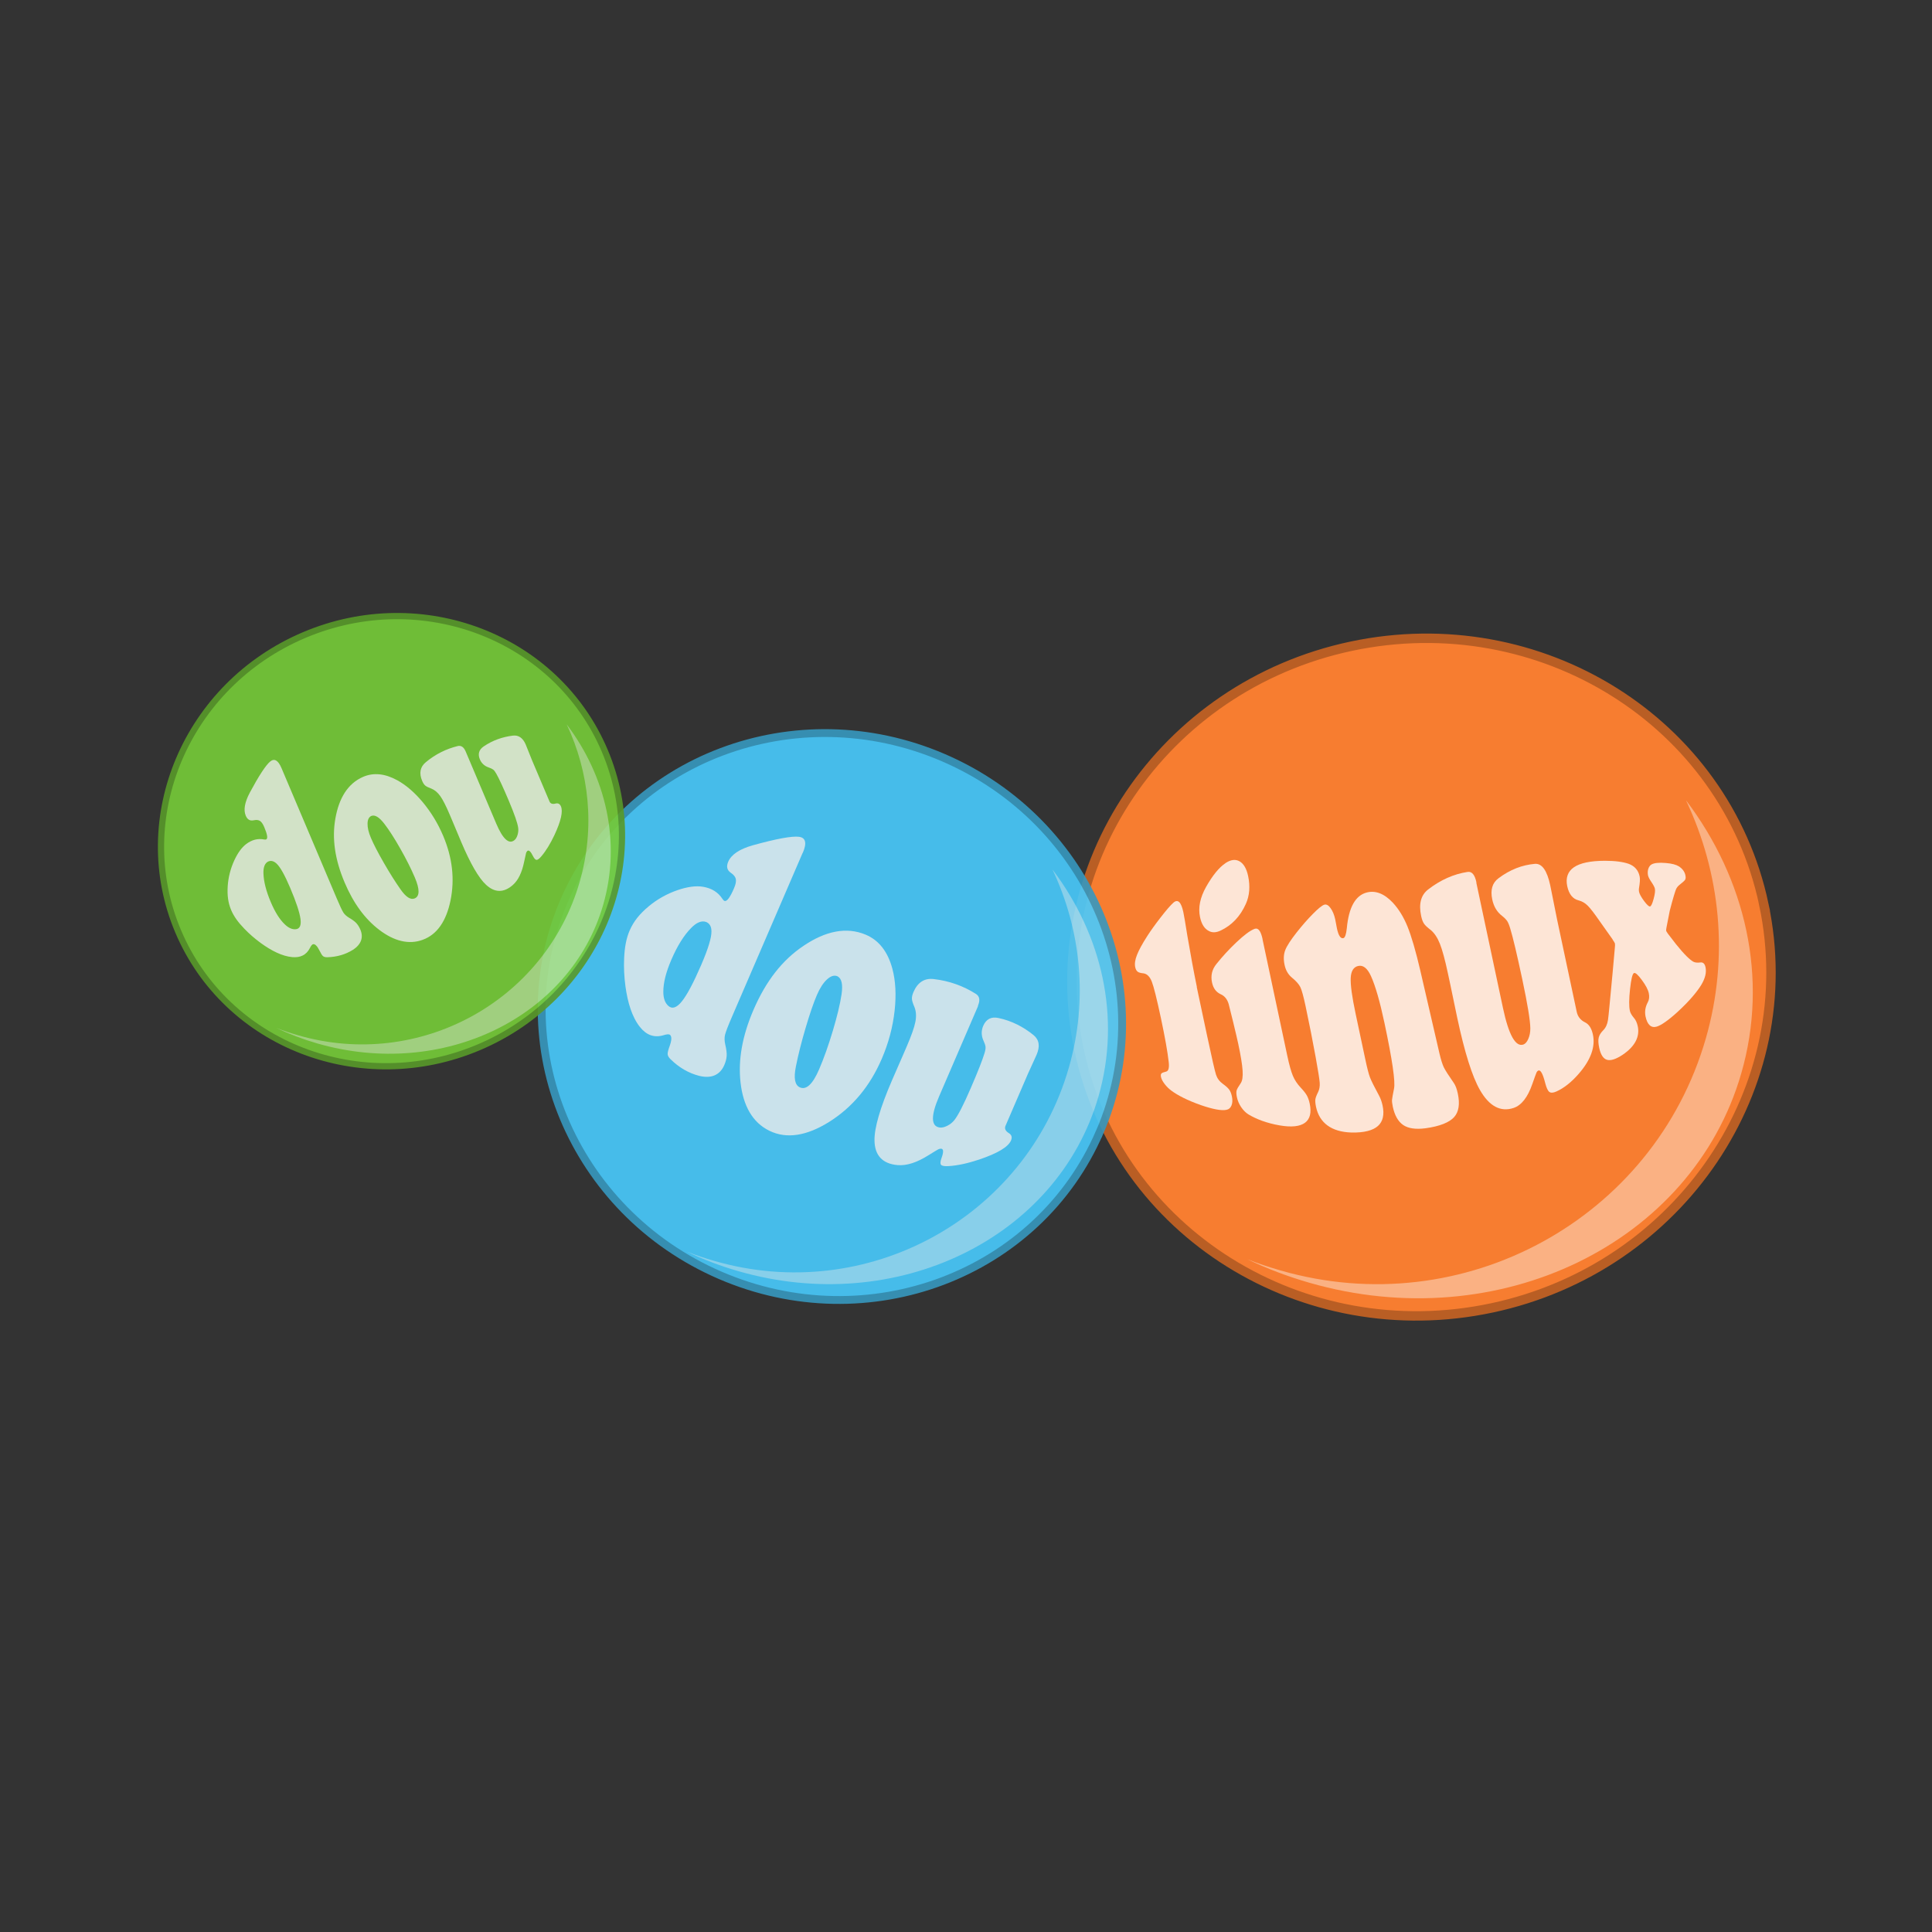 <svg:svg xmlns:dc="http://purl.org/dc/elements/1.1/" xmlns:ns1="http://www.inkscape.org/namespaces/inkscape" xmlns:ns3="http://web.resource.org/cc/" xmlns:rdf="http://www.w3.org/1999/02/22-rdf-syntax-ns#" xmlns:svg="http://www.w3.org/2000/svg" enable-background="new 0 0 276.033 150.413" height="281.504" id="Layer_1" version="1.1" viewBox="-1.675 -64.442 281.504 281.504" width="281.504" x="0px" y="0px" xml:space="preserve">
<svg:rect x="-1.675" y="-64.442" width="281.504" height="281.504" fill="#333333" stroke="none"/>
<svg:g>
	<svg:path d="m255.32 67.323c5.658 26.611-12.098 52.954-39.635 58.809-27.533 5.855-54.475-10.99-60.131-37.6-5.657-26.609 12.1-52.958 39.633-58.812 27.55-5.851 54.49 10.993 60.14 37.605z" fill="#F77D30" id="path2160_5_" ns1:export-xdpi="90" ns1:export-ydpi="90" />
		<svg:path d="m255.32 67.323c5.658 26.611-12.098 52.954-39.635 58.809-27.533 5.855-54.475-10.99-60.131-37.6-5.657-26.609 12.1-52.958 39.633-58.812 27.55-5.851 54.49 10.993 60.14 37.605z" fill="none" id="path2160_4_" stroke="#B95E24" stroke-width="1.372" ns1:export-xdpi="90" ns1:export-ydpi="90" />
	<svg:path d="m244 52.201c4.967 10.504 6.316 22.729 2.863 34.703-7.588 26.309-35.34 41.441-61.932 33.773-1.66-0.48-3.297-1.014-4.867-1.645 2.855 1.369 5.869 2.514 9.031 3.426 27.598 7.961 55.793-5.713 62.949-30.525 4.02-13.899 0.6-28.319-8.04-39.744z" fill="#FAB183" id="path2162_2_" />
	<svg:g fill="#FDE5D6">
		<svg:path d="m172.7 79.375c0.51 2.403 1.021 4.806 1.531 7.208 0.68 3.189 1.105 5.048 1.281 5.582 0.178 0.535 0.512 0.979 1.012 1.337 0.426 0.306 0.727 0.581 0.902 0.821 0.174 0.241 0.305 0.568 0.393 0.98 0.111 0.521 0.092 0.975-0.062 1.34-0.154 0.363-0.416 0.576-0.783 0.633-0.676 0.129-1.906-0.084-3.666-0.693-1.986-0.697-3.4-1.443-4.256-2.072-0.393-0.285-0.736-0.622-1.027-0.999-0.291-0.379-0.468-0.712-0.535-1.023-0.052-0.248-0.031-0.421 0.062-0.519 0.094-0.1 0.324-0.186 0.693-0.276 0.342-0.085 0.465-0.554 0.367-1.407-0.16-1.449-0.541-3.586-1.129-6.354-0.598-2.809-1.041-4.594-1.329-5.329-0.285-0.739-0.699-1.157-1.229-1.226-0.394-0.036-0.671-0.109-0.84-0.241-0.17-0.13-0.287-0.345-0.354-0.661-0.105-0.495-0.018-1.077 0.263-1.791 0.28-0.712 0.776-1.621 1.499-2.746 0.484-0.753 1.131-1.662 1.954-2.721 0.822-1.059 1.443-1.78 1.852-2.136 0.646-0.568 1.132-0.099 1.448 1.393 0.104 0.482 0.297 1.633 0.582 3.419 0.47 2.766 0.93 5.245 1.39 7.481z" />
		<svg:path d="m182.28 72.406c1.201 5.649 2.4 11.299 3.604 16.948 0.285 1.344 0.559 2.324 0.818 2.947s0.646 1.203 1.154 1.744c0.414 0.438 0.711 0.816 0.885 1.13 0.174 0.312 0.314 0.708 0.416 1.188 0.555 2.585-0.906 3.773-4.363 3.174-1.859-0.318-3.373-0.895-4.547-1.592-0.4-0.247-0.758-0.602-1.068-1.055-0.307-0.453-0.516-0.934-0.627-1.451-0.092-0.434-0.107-0.764-0.047-0.992 0.062-0.225 0.264-0.57 0.605-1.066 0.234-0.348 0.326-0.956 0.27-1.826-0.055-0.867-0.268-2.184-0.641-3.928-0.117-0.559-0.363-1.606-0.732-3.132-0.369-1.524-0.59-2.409-0.662-2.658-0.205-0.683-0.586-1.155-1.135-1.401-0.682-0.309-1.104-0.869-1.287-1.721-0.213-1.012-0.004-1.895 0.633-2.689 0.881-1.099 1.857-2.17 2.939-3.187 1.08-1.018 1.953-1.683 2.617-1.938 0.54-0.206 0.92 0.298 1.18 1.505zm-5.4-11.085c0.777-0.515 1.465-0.604 2.061-0.26 0.598 0.346 1.016 1.067 1.242 2.133 0.318 1.498 0.211 2.861-0.326 4.057-0.848 1.894-2.086 3.134-3.662 3.889-0.666 0.319-1.238 0.338-1.725 0.072-0.645-0.326-1.072-0.985-1.293-2.023-0.295-1.391 0.004-2.842 0.895-4.431 0.92-1.612 1.85-2.795 2.82-3.437z" />
		<svg:path d="m205.26 76.926c0.932 4.043 1.869 8.088 2.805 12.131 0.217 0.92 0.428 1.585 0.627 2.003 0.199 0.415 0.697 1.195 1.486 2.329 0.23 0.336 0.416 0.838 0.559 1.507 0.324 1.524 0.145 2.676-0.541 3.437-0.688 0.76-2.076 1.34-4.191 1.623-1.436 0.188-2.516 0.009-3.23-0.479-0.734-0.509-1.24-1.393-1.508-2.65-0.096-0.449-0.131-0.783-0.117-1.005 0.018-0.22 0.115-0.764 0.291-1.639 0.217-0.993-0.248-4.194-1.393-9.581-0.664-3.123-1.32-5.4-1.965-6.823-0.521-1.142-1.137-1.631-1.852-1.476-0.682 0.151-1.047 0.733-1.098 1.738-0.051 1.009 0.188 2.757 0.719 5.255 0.463 2.187 0.932 4.376 1.396 6.565 0.275 1.304 0.504 2.196 0.688 2.675 0.182 0.482 0.639 1.394 1.375 2.756 0.201 0.392 0.355 0.842 0.465 1.355 0.279 1.315 0.053 2.318-0.676 2.972-0.732 0.655-2.02 0.995-3.861 0.954-2.943-0.089-4.664-1.423-5.158-3.724-0.102-0.485-0.135-0.853-0.1-1.104 0.033-0.253 0.17-0.608 0.404-1.078 0.189-0.387 0.264-0.837 0.23-1.345-0.035-0.504-0.23-1.748-0.59-3.73-0.43-2.357-0.918-4.83-1.465-7.41-0.305-1.428-0.555-2.352-0.756-2.771-0.197-0.422-0.615-0.898-1.246-1.416-0.545-0.451-0.898-1.062-1.064-1.851-0.17-0.803-0.143-1.512 0.092-2.131 0.232-0.618 0.799-1.485 1.697-2.63 0.795-0.999 1.576-1.9 2.352-2.678 0.773-0.783 1.324-1.23 1.652-1.329 0.301-0.089 0.605 0.076 0.91 0.501 0.309 0.424 0.533 0.974 0.676 1.635 0.012 0.065 0.068 0.345 0.16 0.832 0.027 0.18 0.059 0.338 0.086 0.468 0.225 1.059 0.539 1.538 0.943 1.438 0.238-0.062 0.41-0.548 0.504-1.464 0.279-2.99 1.236-4.752 2.896-5.185 1.279-0.332 2.543 0.154 3.785 1.46 0.873 0.934 1.596 2.109 2.166 3.516 0.57 1.411 1.19 3.53 1.85 6.352z" />
		<svg:path d="m213.43 64.151c1.295 6.092 2.592 12.186 3.887 18.278 0.832 3.916 1.824 5.699 2.963 5.328 0.285-0.097 0.531-0.371 0.729-0.83 0.199-0.456 0.297-0.966 0.293-1.529-0.008-1.124-0.396-3.504-1.17-7.143-0.766-3.596-1.342-6.039-1.736-7.335-0.154-0.539-0.311-0.926-0.465-1.159-0.158-0.234-0.41-0.49-0.768-0.771-0.719-0.556-1.193-1.348-1.408-2.372-0.295-1.38 0.004-2.419 0.9-3.083 1.691-1.275 3.471-1.953 5.316-2.108 1.033-0.082 1.775 0.976 2.236 3.145 0.049 0.223 0.145 0.682 0.277 1.375 0.189 0.978 0.428 2.173 0.715 3.578 0.953 4.488 1.908 8.979 2.865 13.467 0.145 0.689 0.557 1.213 1.225 1.537 0.562 0.277 0.938 0.864 1.133 1.777 0.377 1.778-0.305 3.693-2.084 5.73-1.043 1.197-2.125 2.062-3.248 2.564-0.461 0.206-0.803 0.222-1.023 0.053-0.219-0.165-0.416-0.596-0.596-1.285-0.338-1.337-0.668-1.946-0.99-1.823-0.117 0.044-0.211 0.146-0.285 0.304-0.07 0.158-0.273 0.717-0.611 1.681-0.662 1.901-1.566 3.078-2.719 3.464-1.912 0.637-3.553-0.26-4.898-2.605-1.133-1.963-2.244-5.491-3.32-10.556-0.402-1.891-0.738-3.503-1.01-4.841-0.168-0.784-0.281-1.312-0.34-1.589-0.42-1.98-0.811-3.42-1.17-4.324-0.355-0.898-0.801-1.566-1.336-2.011-0.498-0.377-0.83-0.692-0.996-0.947-0.168-0.255-0.301-0.621-0.404-1.108-0.373-1.752-0.031-3.044 1.027-3.857 1.807-1.394 3.719-2.243 5.744-2.552 0.63-0.097 1.06 0.422 1.29 1.547z" />
		<svg:path d="m233.31 72.46c-0.602-0.831-1.209-1.687-1.822-2.569-0.797-1.151-1.404-1.953-1.805-2.355-0.396-0.398-0.848-0.665-1.354-0.789-0.848-0.212-1.4-0.905-1.648-2.062-0.254-1.195 0.068-2.139 0.969-2.757 0.896-0.623 2.418-0.945 4.52-0.949 1.525 0 2.678 0.168 3.469 0.445 0.877 0.33 1.404 0.939 1.594 1.843 0.076 0.35 0.039 0.92-0.104 1.751-0.023 0.162-0.02 0.323 0.018 0.495 0.068 0.321 0.32 0.779 0.74 1.34 0.424 0.562 0.705 0.812 0.854 0.783 0.166-0.033 0.338-0.411 0.527-1.104 0.184-0.691 0.248-1.174 0.184-1.489-0.049-0.226-0.225-0.556-0.529-1.002-0.266-0.393-0.424-0.709-0.473-0.941-0.066-0.319-0.053-0.634 0.037-0.932 0.096-0.299 0.248-0.514 0.457-0.642 0.377-0.233 1.082-0.309 2.096-0.223 0.885 0.071 1.514 0.247 1.895 0.483 0.533 0.346 0.85 0.771 0.965 1.31 0.061 0.291 0.045 0.509-0.051 0.66-0.096 0.149-0.369 0.385-0.818 0.741-0.248 0.197-0.414 0.422-0.514 0.666-0.096 0.252-0.408 1.181-0.896 3.086-0.162 0.771-0.316 1.569-0.469 2.394-0.055 0.273-0.072 0.453-0.055 0.538 0.012 0.056 0.094 0.194 0.24 0.405 0.396 0.531 0.791 1.04 1.176 1.526 1.23 1.542 2.051 2.298 2.533 2.569 0.23 0.125 0.568 0.174 1.008 0.115 0.406-0.06 0.664 0.163 0.777 0.698 0.158 0.757-0.043 1.594-0.611 2.553-0.574 0.948-1.697 2.337-3.48 3.969-1.367 1.245-2.387 1.934-3.01 2.125-0.828 0.246-1.379-0.267-1.637-1.46-0.148-0.707-0.043-1.411 0.326-2.09 0.203-0.372 0.25-0.811 0.145-1.314-0.113-0.535-0.449-1.162-1.014-1.927-0.562-0.763-0.951-1.114-1.156-1.004-0.213 0.118-0.404 0.872-0.562 2.319-0.158 1.451-0.166 2.521-0.029 3.158 0.062 0.301 0.254 0.648 0.576 1.028 0.275 0.308 0.465 0.717 0.576 1.239 0.32 1.5-0.387 2.932-2.197 4.152-0.992 0.66-1.762 0.897-2.297 0.732-0.535-0.162-0.912-0.749-1.123-1.738-0.133-0.629-0.16-1.127-0.074-1.484 0.08-0.359 0.299-0.711 0.65-1.068 0.371-0.361 0.605-0.868 0.703-1.508 0.1-0.629 0.305-3.053 0.678-6.925 0.105-1.216 0.213-2.407 0.32-3.575 0.035-0.315 0.039-0.535 0.012-0.657-0.04-0.105-0.15-0.29-0.34-0.559z" />
	</svg:g>
</svg:g>
<svg:g opacity=".9">
	<svg:path d="m158.56 100.5c-8.977 20.817-33.745 30.173-55.286 20.885s-31.737-33.723-22.761-54.539c8.976-20.817 33.744-30.174 55.284-20.885 21.55 9.29 31.75 33.723 22.77 54.544z" fill="#48CBFE" id="path2160" ns1:export-xdpi="90" ns1:export-ydpi="90" />
		<svg:path d="m158.56 100.5c-8.977 20.817-33.745 30.173-55.286 20.885s-31.737-33.723-22.761-54.539c8.976-20.817 33.744-30.174 55.284-20.885 21.55 9.29 31.75 33.723 22.77 54.544z" fill="none" id="path2160_1_" stroke="#3698BF" stroke-width="1.141" ns1:export-xdpi="90" ns1:export-ydpi="90" />
	<svg:path d="m151.67 62.234c4.137 8.751 5.262 18.937 2.384 28.915-6.323 21.924-29.448 34.533-51.605 28.143-1.384-0.398-2.748-0.844-4.058-1.369 2.379 1.141 4.891 2.094 7.526 2.854 22.998 6.634 46.493-4.761 52.456-25.438 3.34-11.561 0.5-23.579-6.7-33.098z" fill="#91E0FE" id="path2162" />
	<svg:g fill="#DAF5FF">
		<svg:path d="m115.28 59.819c-3.428 7.947-6.854 15.894-10.28 23.84-0.586 1.357-0.93 2.247-1.032 2.671-0.103 0.422-0.089 0.908 0.04 1.461 0.157 0.66 0.223 1.198 0.199 1.612-0.026 0.416-0.142 0.863-0.349 1.344-0.612 1.42-1.86 2.008-3.636 1.574-1.591-0.405-2.981-1.238-4.194-2.426-0.268-0.264-0.406-0.511-0.422-0.736s0.084-0.629 0.298-1.207c0.298-0.83 0.314-1.36 0.052-1.602-0.143-0.134-0.466-0.109-0.955 0.045-1.374 0.412-2.501-0.031-3.428-1.192-1.151-1.437-1.793-3.556-2.12-5.95-0.186-1.428-0.247-2.764-0.189-4.022 0.067-1.646 0.31-2.946 0.802-4.088 0.579-1.341 1.457-2.423 2.772-3.523 1.211-1.009 2.627-1.823 4.246-2.377 1.354-0.456 2.601-0.66 3.679-0.477 1.239 0.208 2.202 0.782 2.845 1.793 0.109 0.159 0.21 0.251 0.305 0.274 0.339 0.087 0.793-0.526 1.359-1.841 0.244-0.564 0.334-1.015 0.269-1.341-0.065-0.328-0.302-0.632-0.71-0.905-0.571-0.387-0.706-0.918-0.397-1.635 0.45-1.04 1.628-1.835 3.579-2.39 3.435-0.951 5.703-1.364 6.704-1.24 1.01 0.117 1.2 0.91 0.58 2.338zm-14.09 10.068c-0.66-0.227-1.394 0.093-2.179 0.901-1.053 1.08-1.993 2.583-2.864 4.605-0.791 1.834-1.173 3.368-1.171 4.672-0.001 0.937 0.243 1.645 0.754 2.077 0.554 0.472 1.206 0.249 1.962-0.698 0.753-0.942 1.694-2.719 2.802-5.287 1.015-2.355 1.517-3.999 1.493-4.901 0-0.707-0.27-1.157-0.79-1.369z" />
		<svg:path d="m124.47 71.75c1.939 0.815 3.22 2.5 3.879 4.958 0.473 1.764 0.579 3.808 0.328 6.111-0.269 2.406-0.889 4.73-1.876 7.02-1.722 3.994-4.268 7.053-7.664 9.187-3.239 2.024-6.18 2.532-8.711 1.29-2.471-1.205-3.823-3.666-4.202-7.041-0.368-3.291 0.255-6.787 1.89-10.579 1.822-4.224 4.216-7.27 7.288-9.324 3.2-2.165 6.27-2.805 9.06-1.626zm-4.12 6.057c-0.466-0.198-0.971-0.046-1.517 0.451-0.545 0.495-1.038 1.254-1.479 2.276-0.489 1.135-1.038 2.731-1.647 4.799-0.61 2.065-1.081 3.935-1.412 5.602-0.349 1.707-0.158 2.732 0.576 3.059 0.936 0.416 1.872-0.465 2.799-2.615 0.689-1.6 1.356-3.469 1.996-5.607 0.641-2.14 1.068-3.922 1.28-5.343 0.21-1.446 0.01-2.321-0.6-2.622z" />
		<svg:path d="m140.84 82.13c-1.893 4.392-3.787 8.783-5.681 13.175-1.221 2.828-1.195 4.359 0.076 4.536 0.319 0.048 0.688-0.036 1.103-0.244 0.415-0.205 0.759-0.479 1.033-0.82 0.549-0.682 1.35-2.242 2.412-4.705 1.048-2.431 1.71-4.113 1.99-5.059 0.122-0.391 0.173-0.695 0.151-0.916-0.021-0.219-0.117-0.509-0.285-0.875-0.345-0.736-0.359-1.479-0.051-2.196 0.417-0.968 1.166-1.366 2.205-1.141 1.975 0.415 3.666 1.308 5.143 2.508 0.818 0.68 0.949 1.634 0.427 2.848-0.055 0.126-0.171 0.382-0.347 0.766-0.254 0.538-0.557 1.202-0.907 1.991-1.092 2.531-2.185 5.064-3.275 7.596-0.169 0.391-0.015 0.764 0.48 1.061 0.415 0.256 0.524 0.604 0.315 1.088-0.402 0.925-1.914 1.852-4.656 2.775-1.609 0.533-3.118 0.877-4.486 0.951-0.561 0.03-0.91-0.035-1.043-0.191-0.135-0.156-0.116-0.473 0.053-0.947 0.337-0.914 0.32-1.383-0.054-1.403-0.136-0.007-0.279 0.027-0.428 0.105-0.149 0.077-0.627 0.362-1.445 0.876-1.619 1.013-3.125 1.529-4.46 1.411-2.214-0.194-3.338-1.421-3.365-3.592-0.035-1.817 0.821-4.755 2.533-8.724 0.637-1.479 1.188-2.74 1.65-3.784 0.263-0.61 0.442-1.027 0.536-1.244 0.668-1.55 1.079-2.726 1.237-3.529 0.156-0.802 0.115-1.511-0.124-2.128-0.243-0.551-0.37-0.965-0.382-1.237-0.011-0.271 0.064-0.6 0.231-0.986 0.603-1.398 1.593-2.043 2.936-1.885 2.292 0.261 4.345 1.013 6.179 2.177 0.52 0.338 0.62 0.921 0.27 1.73z" />
	</svg:g>
</svg:g>
<svg:g opacity=".9">
	<svg:path d="m86.444 44.952c7.026 16.578-1.192 35.933-18.348 43.202-17.151 7.269-36.775-0.285-43.801-16.861-7.025-16.577 1.195-35.931 18.347-43.201 17.154-7.27 36.776 0.284 43.802 16.86z" fill="#75CC37" id="path2160_3_" ns1:export-xdpi="90" ns1:export-ydpi="90" />
		<svg:path d="m86.444 44.952c7.026 16.578-1.192 35.933-18.348 43.202-17.151 7.269-36.775-0.285-43.801-16.861-7.025-16.577 1.195-35.931 18.347-43.201 17.154-7.27 36.776 0.284 43.802 16.86z" fill="none" id="path2160_2_" stroke="#589929" stroke-width=".906" ns1:export-xdpi="90" ns1:export-ydpi="90" />
	<svg:path d="m80.891 41.098c3.285 6.95 4.178 15.04 1.893 22.964-5.023 17.413-23.388 27.428-40.985 22.352-1.098-0.316-2.183-0.67-3.223-1.088 1.89 0.906 3.885 1.664 5.977 2.268 18.265 5.268 36.925-3.782 41.661-20.204 2.651-9.188 0.392-18.732-5.323-26.292z" fill="#ACE087" id="path2162_1_" />
	<svg:g fill="#E3F5D7">
		<svg:path d="m39.343 47.477c2.682 6.328 5.364 12.655 8.046 18.983 0.458 1.082 0.78 1.767 0.967 2.059 0.186 0.29 0.473 0.549 0.86 0.778 0.465 0.271 0.811 0.528 1.035 0.771s0.418 0.556 0.581 0.937c0.479 1.131 0.132 2.17-1.092 2.951-1.105 0.693-2.347 1.034-3.694 1.077-0.298 0.011-0.516-0.046-0.654-0.161s-0.315-0.394-0.529-0.834c-0.312-0.626-0.608-0.927-0.89-0.909-0.155 0.01-0.319 0.207-0.499 0.572-0.518 1.016-1.392 1.419-2.566 1.315-1.457-0.129-3.025-0.921-4.58-2.048-0.921-0.677-1.722-1.375-2.411-2.099-0.91-0.942-1.523-1.795-1.908-2.704-0.452-1.068-0.592-2.167-0.502-3.524 0.086-1.25 0.396-2.51 0.966-3.743 0.48-1.027 1.049-1.855 1.744-2.373 0.799-0.597 1.658-0.834 2.591-0.649 0.15 0.025 0.258 0.018 0.324-0.025 0.237-0.147 0.134-0.743-0.31-1.791-0.191-0.449-0.399-0.748-0.623-0.891-0.225-0.142-0.529-0.174-0.91-0.088-0.535 0.114-0.914-0.099-1.156-0.669-0.351-0.829-0.161-1.942 0.591-3.367 1.338-2.492 2.346-4.021 2.967-4.528 0.613-0.508 1.17-0.178 1.652 0.96zm-1.952 13.614c-0.493 0.254-0.711 0.851-0.679 1.745 0.042 1.198 0.39 2.562 1.072 4.172 0.619 1.46 1.291 2.522 2.039 3.236 0.538 0.515 1.078 0.763 1.608 0.707 0.575-0.061 0.804-0.555 0.675-1.509-0.128-0.951-0.631-2.466-1.498-4.511-0.794-1.875-1.462-3.065-1.994-3.547-0.412-0.38-0.82-0.473-1.223-0.293z" />
		<svg:path d="m51.232 48.751c1.533-0.666 3.202-0.478 4.975 0.494 1.272 0.696 2.502 1.756 3.689 3.165 1.233 1.476 2.229 3.106 3 4.93 1.348 3.18 1.708 6.32 1.068 9.441-0.614 2.969-1.938 4.938-4.039 5.708-2.048 0.758-4.203 0.184-6.349-1.45-2.09-1.595-3.754-3.871-5.036-6.891-1.425-3.363-1.86-6.409-1.354-9.301 0.525-3.031 1.842-5.144 4.046-6.096zm1.219 5.685c-0.369 0.158-0.56 0.532-0.572 1.119-0.015 0.586 0.149 1.285 0.495 2.098 0.383 0.904 0.999 2.095 1.851 3.579s1.667 2.781 2.442 3.886c0.788 1.136 1.481 1.59 2.072 1.348 0.751-0.311 0.759-1.33 0.033-3.043-0.54-1.272-1.247-2.681-2.124-4.222-0.876-1.544-1.665-2.767-2.364-3.667-0.713-0.914-1.325-1.281-1.833-1.098z" />
		<svg:path d="m66.175 45.048c1.482 3.497 2.964 6.994 4.446 10.491 0.955 2.253 1.847 3.079 2.646 2.446 0.203-0.156 0.356-0.415 0.466-0.767 0.108-0.351 0.14-0.7 0.094-1.042-0.09-0.689-0.547-2.006-1.377-3.967-0.82-1.937-1.423-3.239-1.813-3.919-0.156-0.284-0.304-0.48-0.442-0.589-0.137-0.108-0.356-0.214-0.659-0.317-0.613-0.206-1.047-0.605-1.289-1.176-0.327-0.771-0.144-1.418 0.554-1.891 1.323-0.906 2.764-1.388 4.263-1.577 0.838-0.097 1.458 0.352 1.869 1.317 0.042 0.101 0.125 0.308 0.248 0.62 0.171 0.441 0.385 0.979 0.646 1.613 0.854 2.015 1.708 4.033 2.564 6.049 0.131 0.31 0.431 0.426 0.872 0.305 0.375-0.098 0.634 0.031 0.798 0.416 0.31 0.738 0.012 2.115-0.963 4.198-0.576 1.214-1.208 2.269-1.915 3.096-0.29 0.338-0.518 0.503-0.683 0.494-0.163-0.01-0.334-0.193-0.514-0.55-0.34-0.695-0.619-0.943-0.835-0.738-0.079 0.073-0.137 0.175-0.176 0.302-0.037 0.13-0.134 0.561-0.289 1.311-0.308 1.484-0.836 2.633-1.639 3.335-1.326 1.164-2.646 1.139-3.909-0.039-1.062-0.978-2.278-3.08-3.617-6.242-0.5-1.176-0.922-2.185-1.267-3.022-0.207-0.487-0.348-0.818-0.42-0.991-0.524-1.234-0.973-2.115-1.348-2.646-0.376-0.53-0.806-0.895-1.29-1.097-0.45-0.164-0.757-0.317-0.92-0.459s-0.309-0.365-0.439-0.675c-0.472-1.113-0.3-2.035 0.529-2.719 1.408-1.173 2.967-1.938 4.641-2.352 0.507-0.126 0.894 0.139 1.168 0.782z" />
	</svg:g>
</svg:g>
</svg:svg>